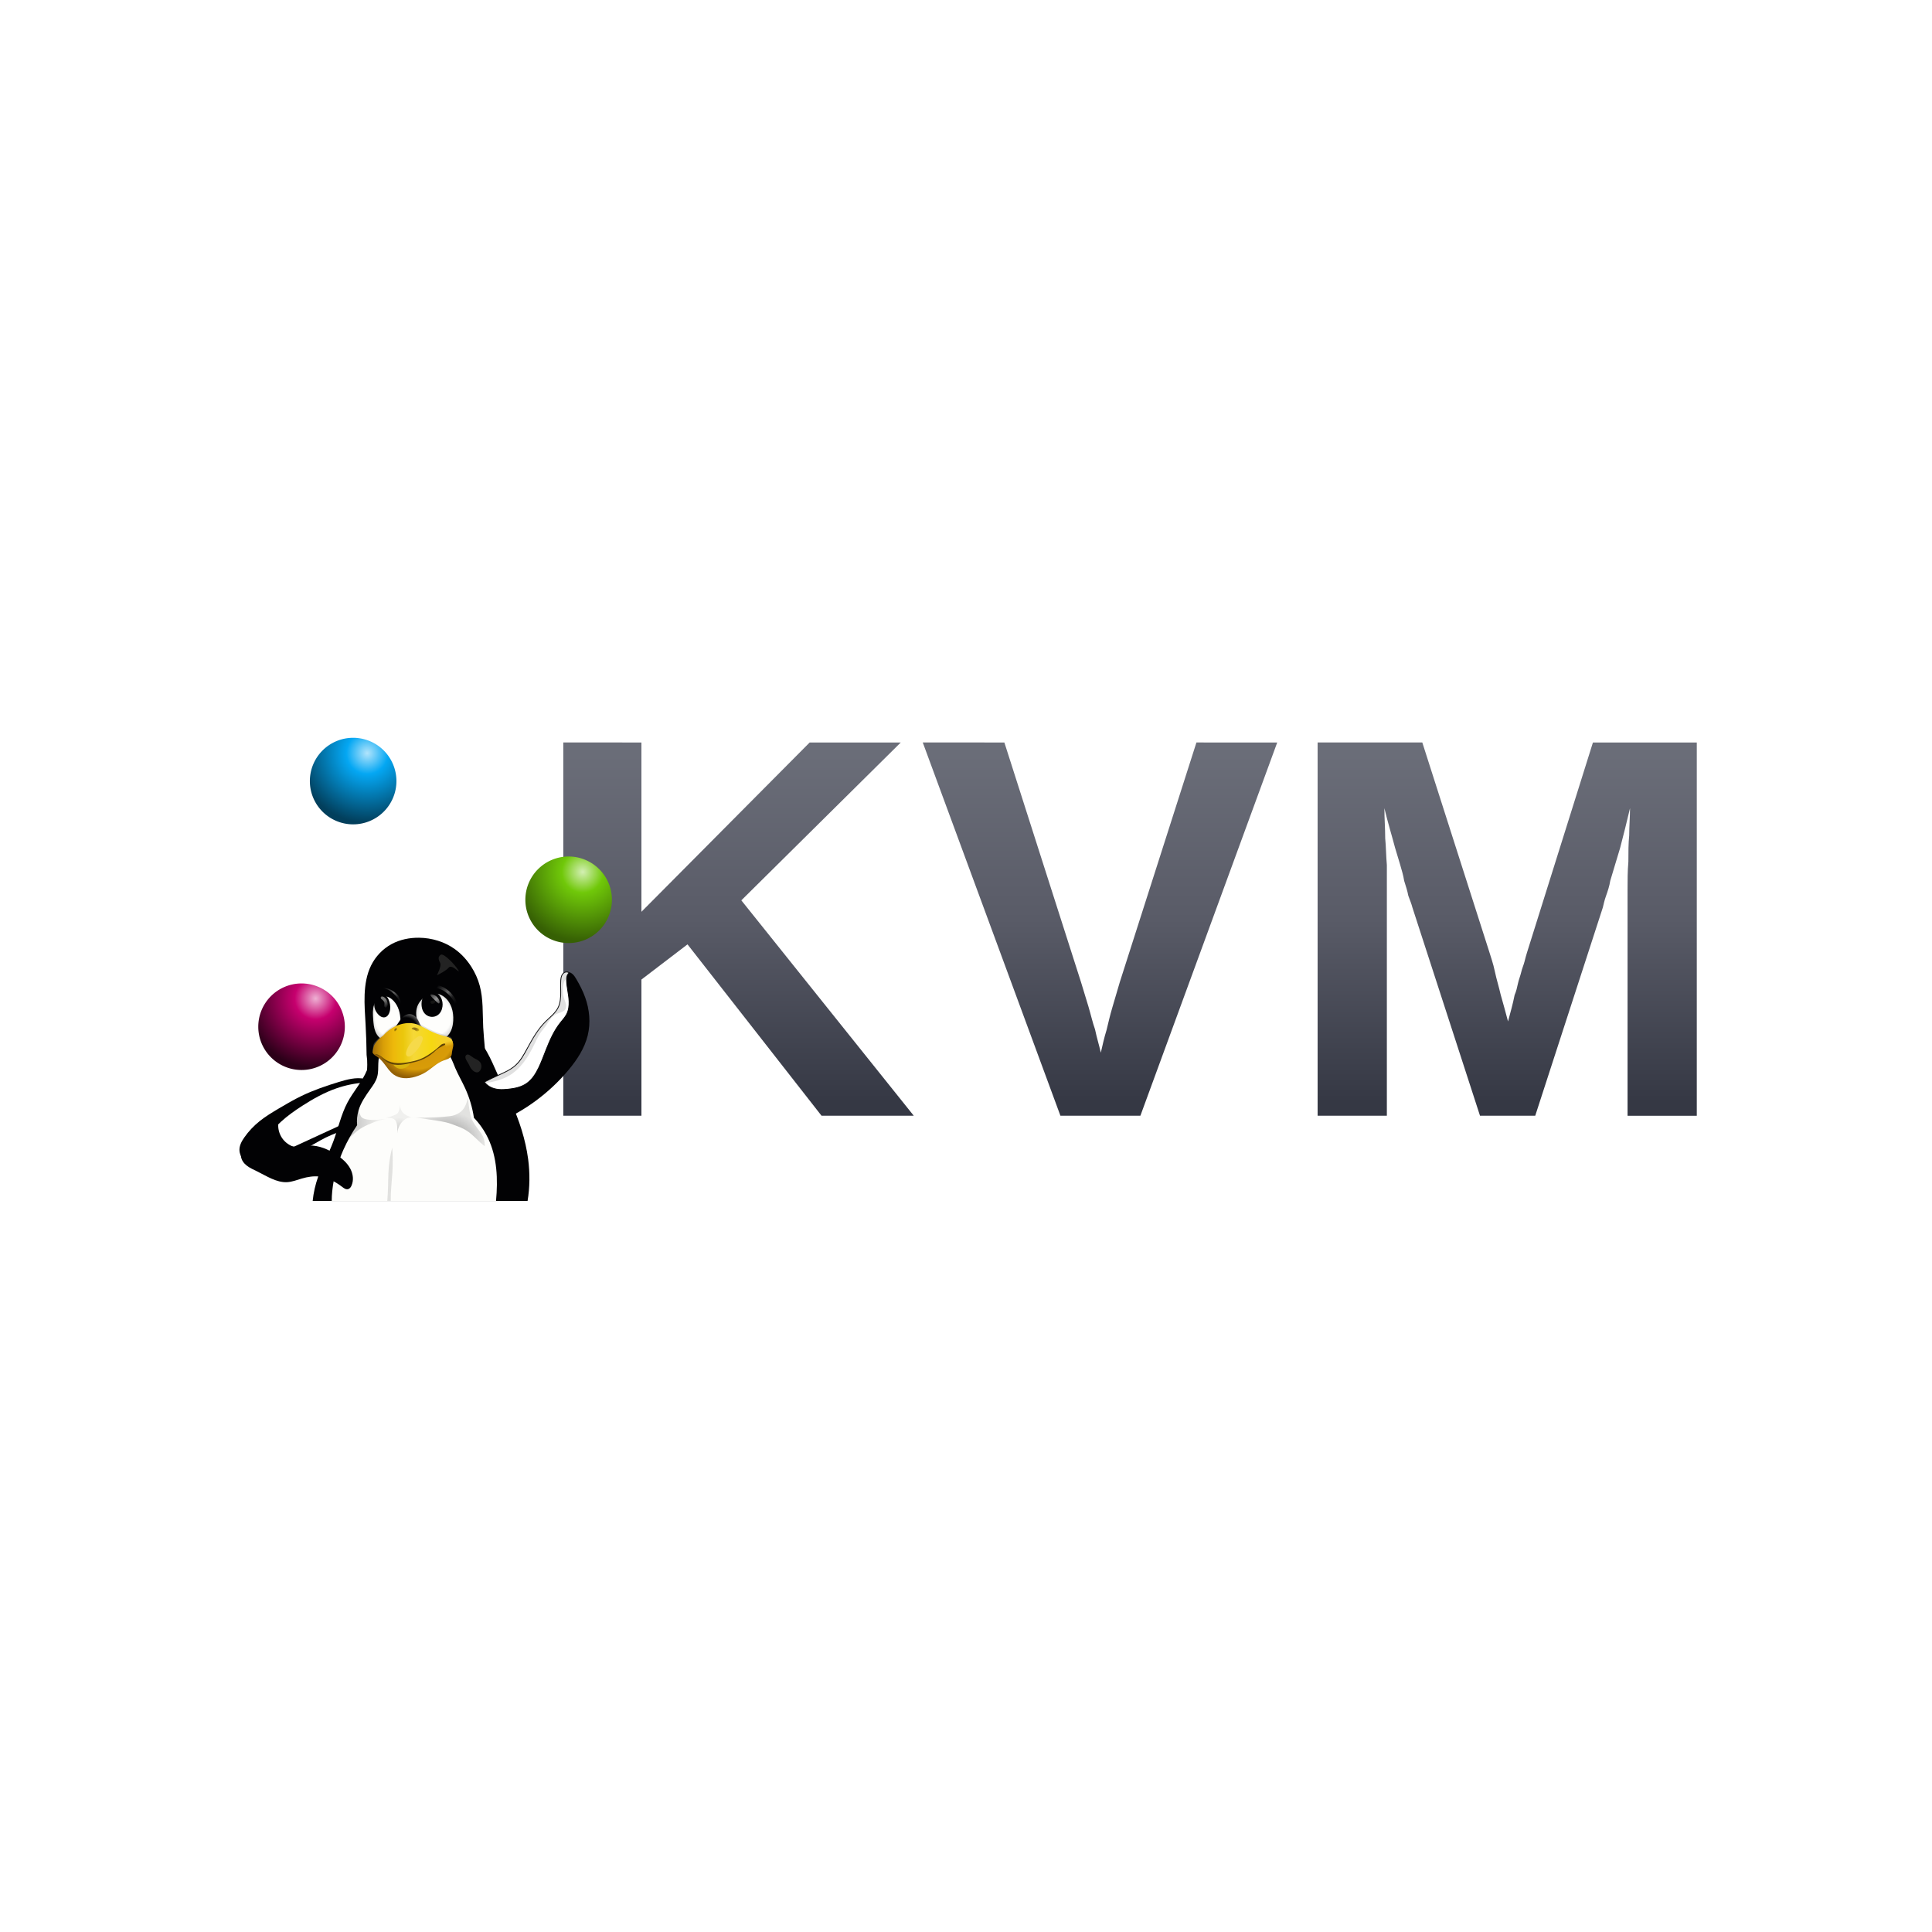 <?xml version="1.0" encoding="utf-8"?>
<svg height="100%" style="fill-rule:evenodd;clip-rule:evenodd;stroke-linecap:round;stroke-linejoin:round;" width="100%" version="1.1" viewBox="0 0 150 150" xmlns="http://www.w3.org/2000/svg" xmlns:xlink="http://www.w3.org/1999/xlink" xmlns:bx="https://boxy-svg.com">
  <defs>
    <bx:grid x="0" y="0" width="15" height="15"/>
    <linearGradient id="linearGradient8582" y2="968" gradientUnits="userSpaceOnUse" x2="588.8" gradientTransform="translate(454.5 -965.4)" y1="1414" x1="588.8">
      <stop stop-color="#353844" offset="0"/>
      <stop stop-color="#595b67" offset="0.5"/>
      <stop stop-color="#6c6f7a" offset="1"/>
    </linearGradient>
    <radialGradient id="radialGradient9489" gradientUnits="userSpaceOnUse" cx="426.5" cy="170" r="50" gradientTransform="matrix(1.687 -8.702e-8 8.702e-8 1.687 -1931 983.4)">
      <stop stop-color="#d3efb3" offset="0"/>
      <stop stop-color="#70c809" offset="0.3"/>
      <stop stop-color="#366004" offset="1"/>
    </radialGradient>
    <radialGradient id="radialGradient9499" gradientUnits="userSpaceOnUse" cx="426.5" cy="170" r="50" gradientTransform="matrix(1.607 -8.288e-8 8.288e-8 1.607 -259.5 -103.5)">
      <stop stop-color="#b1e4fc" offset="0"/>
      <stop stop-color="#04a7f3" offset="0.3"/>
      <stop stop-color="#023f5c" offset="1"/>
    </radialGradient>
    <radialGradient id="radialGradient8424" gradientUnits="userSpaceOnUse" cy="170" cx="426.5" gradientTransform="matrix(1.687 -8.702e-8 8.702e-8 1.687 -2255 1137)" r="50">
      <stop stop-color="#eeb0d3" offset="0"/>
      <stop stop-color="#c6006e" offset="0.3"/>
      <stop stop-color="#2b0018" offset="1"/>
    </radialGradient>
    <filter id="filter15211-9-2" style="color-interpolation-filters:sRGB" height="1.547" width="1.939" y="-.274" x="-.469">
      <feGaussianBlur stdDeviation="0.86"/>
    </filter>
    <clipPath id="clipPath7574" clipPathUnits="userSpaceOnUse">
      <path id="path7576" d="m-961 1056c-14.06 5.35-27.37 12.69-39.39 21.74-5.998 0.174-12.01-2.679-15.66-7.438-3.656-4.759-4.865-11.3-3.151-17.05 1.705-5.722 5.967-10.3 10.37-14.33 8.05-7.367 17.01-13.68 26.19-19.57 12.94-8.306 26.46-15.88 40.98-20.94 11.01-3.838 22.53-6.204 34.17-7.014-4.853 10.31-9.907 20.53-15.16 30.64-4.708 9.07-9.574 18.06-14.59 26.96-8.086 1.712-16.04 4.052-23.76 6.991z" fill="#020204"/>
    </clipPath>
    <radialGradient id="radialGradient9551" gradientUnits="userSpaceOnUse" cx="223.2" cy="137.7" r="14.57" gradientTransform="matrix(1.304 -.055 .047 1.997 -560.4 501.7)">
      <stop stop-color="#fefefc" offset="0"/>
      <stop stop-color="#fefefc" offset="0.757"/>
      <stop stop-color="#d4d4d4" offset="1"/>
    </radialGradient>
    <radialGradient id="radialGradient9557" gradientUnits="userSpaceOnUse" cx="223.2" cy="137.7" r="14.57" gradientTransform="matrix(1.737 -.055 .063 1.997 -600.6 501.7)">
      <stop stop-color="#fefefc" offset="0"/>
      <stop stop-color="#fefefc" offset="0.757"/>
      <stop stop-color="#d4d4d4" offset="1"/>
    </radialGradient>
    <radialGradient id="radialGradient8359" gradientUnits="userSpaceOnUse" cy="150.7" cx="275.5" gradientTransform="matrix(1.117 -.811 .737 1.013 -660.6 851.4)" r="15.38">
      <stop stop-color="#020204" offset="0"/>
      <stop stop-color="#020204" offset="0.735"/>
      <stop stop-color="#5c5c5c" offset="1"/>
    </radialGradient>
    <filter id="filter28927-8-8" style="color-interpolation-filters:sRGB" height="1.418" width="1.316" y="-.209" x="-.158">
      <feGaussianBlur stdDeviation="0.249"/>
    </filter>
    <linearGradient id="linearGradient9579" y2="140.7" gradientUnits="userSpaceOnUse" y1="132.8" gradientTransform="translate(90)" x2="219.7" x1="213">
      <stop stop-color="#949494" stop-opacity=".392" offset="0"/>
      <stop stop-color="#949494" offset="0.5"/>
      <stop stop-color="#949494" stop-opacity=".392" offset="1"/>
    </linearGradient>
    <linearGradient id="linearGradient9583" y2="128" gradientUnits="userSpaceOnUse" y1="114.6" gradientTransform="matrix(1.6 0 0 1.6 -673.3 544.2)" x2="308.7" x1="294.5" xlink:href="#linearGradient29336-6-4"/>
    <linearGradient id="linearGradient29336-6-4">
      <stop stop-color="#646464" stop-opacity="0" offset="0"/>
      <stop stop-color="#646464" stop-opacity=".583" offset="0.306"/>
      <stop stop-color="#646464" offset="0.47"/>
      <stop stop-color="#646464" stop-opacity=".257" offset="0.728"/>
      <stop stop-color="#646464" stop-opacity="0" offset="1"/>
    </linearGradient>
    <linearGradient id="linearGradient9587" y2="128.6" gradientUnits="userSpaceOnUse" y1="115.7" gradientTransform="matrix(1.6 0 0 1.6 -673.3 544.2)" x2="266.6" x1="253.2" xlink:href="#linearGradient29336-6-4"/>
    <linearGradient id="linearGradient9595" y2="142.5" gradientUnits="userSpaceOnUse" y1="132.1" x2="169.9" x1="164">
      <stop stop-color="#757574" stop-opacity="0" offset="0"/>
      <stop stop-color="#757574" offset="0.263"/>
      <stop stop-color="#757574" offset="0.5"/>
      <stop stop-color="#757574" stop-opacity="0" offset="1"/>
    </linearGradient>
    <radialGradient id="radialGradient9615" gradientUnits="userSpaceOnUse" cx="294.5" cy="193.1" r="31.11" gradientTransform="matrix(.936 -.386 .271 .657 -244.5 146.7)">
      <stop stop-color="#d2940a" offset="0"/>
      <stop stop-color="#d89c08" offset="0.751"/>
      <stop stop-color="#b67e07" offset="0.866"/>
      <stop stop-color="#946106" offset="1"/>
    </radialGradient>
    <linearGradient id="linearGradient9617" y2="157.9" gradientUnits="userSpaceOnUse" y1="158.3" gradientTransform="translate(-210)" x2="313.3" x1="256.9">
      <stop stop-color="#ad780a" offset="0"/>
      <stop stop-color="#d89e08" offset="0.12"/>
      <stop stop-color="#edb80b" offset="0.255"/>
      <stop stop-color="#ebc80d" offset="0.392"/>
      <stop stop-color="#f5d838" offset="0.527"/>
      <stop stop-color="#f6d811" offset="0.769"/>
      <stop stop-color="#f5cd31" offset="1"/>
    </linearGradient>
    <radialGradient id="radialGradient9619" gradientUnits="userSpaceOnUse" cx="77.67" cy="147.1" r="3.23" gradientTransform="matrix(1 0 0 .583 -0 61.42)" xlink:href="#linearGradient29529-6-3"/>
    <linearGradient id="linearGradient29529-6-3">
      <stop stop-color="#3a2903" offset="0"/>
      <stop stop-color="#735208" offset="0.555"/>
      <stop stop-color="#ac8c04" offset="1"/>
    </linearGradient>
    <filter id="filter15177-1-2" style="color-interpolation-filters:sRGB">
      <feGaussianBlur stdDeviation="0.11"/>
    </filter>
    <radialGradient id="radialGradient9621" gradientUnits="userSpaceOnUse" cx="63.13" cy="147.4" r="1.535" gradientTransform="matrix(1 0 0 1.075 0 -11.09)" xlink:href="#linearGradient29529-6-3"/>
    <filter id="filter15173-0-7" style="color-interpolation-filters:sRGB" height="1.211" width="1.233" y="-.106" x="-.116">
      <feGaussianBlur stdDeviation="0.11"/>
    </filter>
    <linearGradient id="linearGradient9623" y2="159.8" gradientUnits="userSpaceOnUse" y1="157" x2="243.5" x1="243">
      <stop stop-color="#f5ce2d" offset="0"/>
      <stop stop-color="#d79b08" offset="1"/>
    </linearGradient>
    <radialGradient id="radialGradient9627" gradientUnits="userSpaceOnUse" cx="336.2" cy="220.5" r="27.39" gradientTransform="matrix(-1.29 0 0 1.221 124 624.6)">
      <stop offset="0"/>
      <stop stop-opacity=".249" offset="1"/>
    </radialGradient>
    <radialGradient id="radialGradient9631" gradientUnits="userSpaceOnUse" cx="312.1" cy="236.4" r="27.39" gradientTransform="matrix(1.6 0 0 1.221 -689.3 624.6)" xlink:href="#linearGradient4417-8-5-9"/>
    <linearGradient id="linearGradient4417-8-5-9">
      <stop offset="0"/>
      <stop stop-opacity=".249" offset="1"/>
    </linearGradient>
    <radialGradient id="radialGradient9635" gradientUnits="userSpaceOnUse" cx="275.6" cy="225.1" r="10.85" gradientTransform="matrix(1.6 0 0 1.711 -689.3 520.4)" xlink:href="#linearGradient4417-8-5-9"/>
    <clipPath id="clipPath7456" clipPathUnits="userSpaceOnUse">
      <path id="path7458" d="m-709.5 949.1c4.984-11.99 12.49-22.92 21.88-31.88 5.408-5.158 11.59-9.866 14.93-16.55 2.923-5.846 3.35-12.6 3.299-19.14-0.037-4.757-0.298-9.522 0.054-14.27 0.157-2.116 0.45-4.27 1.405-6.165 0.477-0.948 1.12-1.819 1.931-2.503 0.811-0.683 1.796-1.173 2.844-1.339 1.367-0.216 2.817 0.142 3.925 0.971-1.102 0.954-1.954 2.195-2.448 3.567-0.618 1.714-0.672 3.576-0.62 5.397 0.245 8.592 2.704 17 3.03 25.59 0.203 5.353-0.468 10.86-2.912 15.62-1.955 3.812-4.942 6.973-7.604 10.33-7.805 9.84-12.91 21.52-17.5 33.21-2.756 7.021-5.361 14.11-8.596 20.93-3.635 7.656-8.284 15.18-15.34 19.88-6.358 4.235-14.11 5.799-21.7 6.625-3.834 0.417-7.705 0.67-11.55 0.319-3.84-0.351-7.666-1.325-11.02-3.235-2.538-1.447-4.774-3.419-6.526-5.757 5.225-2.639 10.48-5.21 15.78-7.711 7.684-3.632 15.54-7.18 22.08-12.6 6.718-5.564 11.85-13.02 14.65-21.28h0z" stroke="#020204" stroke-width="2" fill="#fff"/>
    </clipPath>
    <clipPath id="clipPath7634" clipPathUnits="userSpaceOnUse">
      <path id="path7636" d="m-745.7 981.7c5.21 11.34 11.03 22.4 16.19 33.77 9.946 21.87 17.5 44.96 20.64 68.78 3.138 23.82 1.768 48.41-5.686 71.25-8.413 25.78-24.38 48.72-43.95 67.49-23.15 22.21-52.86 39.33-84.92 40.59-20.89 0.822-41.68-5.149-60.18-14.88-15.54-8.181-29.73-19.08-41.06-32.51-11.32-13.43-19.73-29.42-23.62-46.55-4.793-21.09-2.626-43.48 4.63-63.86 5.189-14.57 12.88-28.14 18.35-42.61 5.984-15.81 9.325-32.69 17.25-47.62 7.186-13.53 17.96-25.1 23.69-39.31 3.419-8.49 4.902-17.61 7.109-26.49 2.208-8.882 5.299-17.83 11.31-24.73 7.246-8.314 18.15-12.82 29.1-14.09 10.96-1.264 22.04 0.443 32.8 2.894 8.561 1.951 17.02 4.376 25.29 7.319 7.061 2.511 14.06 5.436 20.16 9.782 8.318 5.92 14.66 14.26 19.7 23.13 5.048 8.875 8.913 18.36 13.17 27.64z" fill="#020204"/>
    </clipPath>
  </defs>
  <rect width="120" height="120" style="fill: none; stroke-width: 0.2px; stroke: rgb(84, 84, 84); pointer-events: none; visibility: hidden;" x="15" y="15" bx:origin="0.5 0.5"/>
  <g transform="matrix(0.064, 0, 0, 0.064, 46.869, 29.993)" style="">
    <path id="path8576" d="m396.9 10.79v452.8h94.8v-165.2l55.9-42.7 162.6 207.9h111.9l-209.2-261.3 193.4-191.5-110.5-0.01-204.1 205.4v-205.4l-94.8-0.01zm436.1 0l167 452.8h97l166-452.8-98-0.01-93 290.8c-3 10.1-6 20.3-9 30.6-3 10-5 19.2-7 27.3-3 9.6-5 18.9-7 27.6-2-9-5-18.4-7-28.2-3-8.4-5-17.6-8-27.7s-6-19.9-9-29.6l-93-290.8-99-0.01zm479 0v452.8h84v-274.4-29.6c-1-11.4-1-22.2-2-32.5 0-12-1-24.2-1-36.6 4 16.9 9 33 13 48.2 2 6.4 4 13.1 6 19.9 2 6.9 4 13.5 5 20 2 6.4 4 12.4 5 18 2 5.5 4 10.3 5 14.4l82 252.6h67l82-252.6c1-4.1 2-8.9 4-14.4 2-5.6 4-11.6 5-18 2-6.5 4-13.1 6-20 2-6.8 4-13.5 6-19.9 4-15.2 8-31.3 12-48.2 0 10.7-1 21.7-1 33.1-1 9.6-1 20.2-1 31.8-1 11.6-1 22.8-1 33.8v274.4h84v-452.8l-126-0.01-80 254.9c-1 3.2-2 6.8-3 10.9s-3 8.3-4 12.8-3 9.1-4 13.9c-1 4.7-2 9.3-4 13.8-2 10.3-5 21-8 32.1-3-11.3-6-22.3-9-32.8-2-9-5-18.3-7-27.9-2-9.7-5-17.8-7-24.5l-81-253.2-127-0.01z" transform="translate(-445.9 421.3)" fill="url(#linearGradient8582)"/>
    <g transform="translate(1186 -681.1)">
      <path id="path9485" style="color:#000000" d="m-1176 1304a52.5 52.5 0 0 1 -52.5 52.5 52.5 52.5 0 0 1 -52.5 -52.5 52.5 52.5 0 0 1 52.5 -52.5 52.5 52.5 0 0 1 52.5 52.5z" fill="url(#radialGradient9489)"/>
    </g>
    <g transform="translate(1186 -681.1)">
      <path id="path9495" style="color:#000000" d="m459.6 201.9a50 50 0 0 1 -50 50 50 50 0 0 1 -50 -50 50 50 0 0 1 50 -50 50 50 0 0 1 50 50z" transform="matrix(1.05 0 0 1.05 -1920 948)" fill="url(#radialGradient9499)"/>
    </g>
    <g transform="translate(1186 -681.1)">
      <path id="path9505" style="color:#000000" d="m-1500 1458a52.5 52.5 0 0 1 -52.5 52.5 52.5 52.5 0 0 1 -52.5 -52.5 52.5 52.5 0 0 1 52.5 -52.5 52.5 52.5 0 0 1 52.5 52.5z" fill="url(#radialGradient8424)"/>
    </g>
    <g transform="translate(617.3 -146.7)">
      <path id="path9515" d="m-954.4 1058c-8.243 4.069-15.9 9.273-24.29 13.03-8.387 3.761-17.87 6.036-26.79 3.808-3.892-0.973-7.606-2.784-11.61-3.086-2-0.151-4.065 0.097-5.865 0.984-1.799 0.887-3.307 2.46-3.863 4.387-0.422 1.465-0.285 3.022-0.286 4.547 0 4.275-1.224 8.681-4.098 11.85-1.525 1.68-3.536 2.987-5.775 3.358-2.529 0.419-5.142-0.386-7.325-1.73s-4-3.197-5.76-5.062c-2.118-2.244-4.198-4.548-5.859-7.148-1.662-2.6-2.899-5.527-3.181-8.599-0.272-2.962 0.355-5.958 1.467-8.716s2.698-5.301 4.398-7.742c5.158-7.404 11.44-14.01 18.47-19.66 7.217-5.802 15.18-10.59 23.15-15.32 9.095-5.398 18.24-10.75 27.76-15.34 14.46-6.982 29.72-12.18 45.07-16.88 10.17-3.111 20.89-6.034 31.31-3.927 4.299 0.869 8.427 2.594 12.04 5.076 8.298 5.697 13.62 15.54 13.74 25.6 0.037 3.169-0.42 6.37-1.611 9.308-1.19 2.937-3.14 5.604-5.745 7.409-2.317 1.605-5.062 2.484-7.82 3.065-2.758 0.582-5.568 0.887-8.327 1.469-7.125 1.503-13.72 4.799-20.43 7.62-9.548 4.012-19.49 7.113-28.77 11.7z" fill="#020204"/>
      <path id="path9517" d="m352 200.9c-1.452 0.389-1.23 3.994-0.296 5.498 0.789 1.27 3.072 2.271 3.759 1.005 1.114-2.056-1.472-7.036-3.462-6.503z" transform="matrix(-.112 1.531 -.903 -.19 -688.1 495.7)" filter="url(#filter15211-9-2)" fill="#020204"/>
      <path id="path9519" d="m-961 1056c-14.06 5.35-27.37 12.69-39.39 21.74-5.998 0.174-12.01-2.679-15.66-7.438-3.656-4.759-4.865-11.3-3.151-17.05 1.705-5.722 5.967-10.3 10.37-14.33 8.05-7.368 17.01-13.68 26.19-19.57 12.94-8.306 26.46-15.88 40.98-20.94 11.01-3.838 22.53-6.204 34.17-7.014-4.853 10.31-9.907 20.53-15.16 30.64-4.708 9.07-9.574 18.06-14.59 26.96-8.086 1.712-16.04 4.052-23.76 6.991z" stroke="#020204" stroke-width="2" fill="#fff"/>
      <path id="path9521" d="m-961 1056c-14.06 5.35-27.37 12.69-39.39 21.74-5.998 0.174-12.01-2.679-15.66-7.438-3.656-4.759-4.865-11.3-3.151-17.05 1.705-5.722 5.967-10.3 10.37-14.33 8.05-7.367 17.01-13.68 26.19-19.57 12.94-8.306 26.46-15.88 40.98-20.94 11.01-3.838 22.53-6.204 34.17-7.014-4.853 10.31-9.907 20.53-15.16 30.64-4.708 9.07-9.574 18.06-14.59 26.96-8.086 1.712-16.04 4.052-23.76 6.991z" stroke="#020204" stroke-width="2" fill="#020204"/>
      <path id="path9523" d="m-964.5 1056c-9.592 4.422-19.19 8.842-28.78 13.26-5.207-1.684-9.881-4.98-13.22-9.32-3.334-4.34-5.315-9.705-5.6-15.17-0.192-3.681 0.381-7.426 1.886-10.79 2.277-5.091 6.554-9.058 11.26-12.05 4.708-2.989 9.897-5.121 14.93-7.522 13.85-6.608 26.69-15.34 40.98-20.94 10.88-4.263 22.49-6.647 34.17-7.014-4.853 10.31-9.907 20.53-15.16 30.64-4.708 9.07-9.574 18.06-14.59 26.96-8.628 3.982-17.26 7.962-25.89 11.94z" clip-path="url(#clipPath7574)" fill="#fff"/>
    </g>
    <path id="path9525" d="m214.5 342.5c-2.7 0-5.5 0.1-8.2 0.4-11 1.3-21.9 5.8-29.1 14.1-6 6.9-9.1 15.8-11.3 24.7s-3.7 18-7.1 26.5c-5.8 14.2-16.5 25.8-23.7 39.3-7.9 14.9-11.3 31.8-17.3 47.6-5.4 14.5-13.1 28.1-18.32 42.6-3.36 9.5-5.61 19.3-6.6 29.3h260.7c2.8-16.7 2.9-33.9 0.7-50.8-3.2-23.8-10.7-46.9-20.7-68.8-5.2-11.3-11-22.4-16.2-33.7-4.2-9.3-8.1-18.8-13.2-27.7-5-8.8-11.3-17.2-19.7-23.1-6.1-4.4-13.1-7.3-20.1-9.8-8.3-2.9-16.7-5.4-25.3-7.3-8.1-1.8-16.3-3.3-24.6-3.3z" transform="translate(-445.9 421.3)" fill="#020204"/>
    <path id="path9537" fill="#020204" d="m-287.6 811.1c-0.132-12.44-0.547-24.88-1.247-37.3-0.673-11.95-1.608-23.91-1.144-35.86 0.473-12.17 2.465-24.49 7.862-35.41 5.401-10.93 14.2-20.18 24.94-25.95 10.1-5.437 21.71-7.763 33.17-7.64 15.55 0.167 31.14 4.866 43.73 13.99 7.892 5.718 14.54 13.09 19.77 21.3 4.469 7.015 7.941 14.68 10.12 22.71 4.469 16.46 3.409 33.84 4.278 50.87 0.824 16.15 3.409 32.26 2.53 48.4-0.191 3.506-0.57 7.094-2.133 10.24-1.523 3.064-4.109 5.528-7.079 7.226s-6.315 2.665-9.697 3.187c-6.763 1.044-13.68 0.355-20.49 0.987-9.888 0.917-19.32 4.586-29.13 6.102-11.7 1.806-23.61 0.519-35.44 0.054-4.736-0.186-9.488-0.24-14.19-0.828-4.704-0.588-9.393-1.73-13.57-3.968-2.573-1.378-4.938-3.171-6.857-5.369-1.92-2.199-3.388-4.81-4.138-7.631-1.127-4.239-0.608-8.713-0.504-13.1 0.095-4.013-0.168-8.034-0.783-12v-0z"/>
    <path id="path9541" d="m195.4 377.8h-2.3c-3 0.2-6.1 0.8-8.9 1.9-2.8 1.2-5.4 2.9-7.3 5.3-1.7 2.1-2.7 4.6-3.4 7.2s-0.9 5.3-1 8c-0.2 5.4 0.1 10.8-1.3 16-1.5 5.5-4.9 10.3-8.3 15-5.7 8.1-11.6 16.4-14.4 25.9-1.7 5.8-2.3 11.9-1.7 17.9-6.4 9.5-12 19.5-16.7 30-7 15.9-11.8 32.9-13.5 50.2-0.4 3.9-0.6 7.9-0.6 11.8h199.3c2.4-26.1 1.5-53.1-9.9-76.6-4.3-8.9-10-17.2-16.9-24.3-1.8-12.4-5.5-24.6-10.7-36-3.8-8.3-8.4-16.1-12-24.5-1.4-3.4-2.7-6.9-4.3-10.3s-3.6-6.6-6.3-9.2-6.1-4.5-9.8-5.7c-3.6-1.2-7.4-1.7-11.2-1.9-7.6-0.4-15.3 0.6-22.9 0.3-5.3-0.2-10.6-1.1-15.9-1z" transform="translate(-445.9 421.3)" fill="#fdfdfb"/>
    <path id="path9549" fill="url(#radialGradient9551)" d="m-266.5 740c-2.849 0.155-5.575 1.47-7.66 3.419-2.085 1.948-3.554 4.499-4.458 7.206-1.807 5.414-1.401 11.28-0.99 16.98 0.372 5.154 0.753 10.41 2.683 15.2 0.965 2.397 2.32 4.656 4.128 6.502s4.083 3.267 6.589 3.895c2.35 0.589 4.861 0.467 7.172-0.259s4.422-2.046 6.154-3.741c2.526-2.472 4.229-5.706 5.205-9.103 0.976-3.397 1.255-6.962 1.204-10.5-0.064-4.423-0.641-8.861-2.025-13.06-1.384-4.201-3.593-8.165-6.676-11.34-1.493-1.536-3.196-2.888-5.118-3.836-1.921-0.948-4.069-1.481-6.209-1.364z"/>
    <path id="path9555" fill="url(#radialGradient9557)" d="m-216.1 740c-4.449 3.056-8.177 7.32-10 12.4-2.298 6.402-1.417 13.57 0.8 20 2.271 6.587 6.07 12.87 11.81 16.82 2.868 1.977 6.189 3.333 9.648 3.742 3.46 0.409 7.055-0.152 10.14-1.761 3.765-1.962 6.636-5.396 8.419-9.249s2.542-8.112 2.78-12.35c0.304-5.401-0.225-10.89-2-16-1.928-5.55-5.424-10.67-10.36-13.87-2.466-1.597-5.267-2.694-8.177-3.096-2.91-0.403-5.927-0.101-8.666 0.963-1.561 0.606-3.02 1.452-4.4 2.4z"/>
    <path id="path9561" opacity=".3" d="m-25.36 142.2c-1.786 1.477-3.501 3.042-5.136 4.685-0.904 0.909-1.809 1.884-2.215 3.099-0.361 1.081-0.292 2.253-0.469 3.379-0.061 0.386-0.15 0.769-0.152 1.16-0.001 0.195 0.021 0.392 0.078 0.578 0.057 0.187 0.151 0.363 0.285 0.506 0.222 0.237 0.538 0.366 0.856 0.431s0.645 0.072 0.968 0.107c1.456 0.158 2.798 0.863 4.004 1.695 1.206 0.832 2.315 1.8 3.551 2.585 2.731 1.734 5.993 2.505 9.226 2.628 3.233 0.123 6.458-0.371 9.63-1.005 2.521-0.504 5.034-1.101 7.425-2.044 3.663-1.444 6.964-3.667 10.12-6.022 1.433-1.07 2.846-2.173 4.133-3.415 0.437-0.422 0.859-0.86 1.328-1.246 0.468-0.386 0.988-0.722 1.566-0.908 0.881-0.283 1.836-0.202 2.748-0.05 0.687 0.115 1.376 0.269 2.072 0.241 0.348-0.014 0.697-0.074 1.02-0.204 0.324-0.13 0.622-0.33 0.843-0.599 0.291-0.353 0.44-0.814 0.442-1.272 0.002-0.458-0.139-0.911-0.371-1.305-0.465-0.789-1.268-1.323-2.105-1.695-1.146-0.509-2.386-0.761-3.606-1.056-3.745-0.904-7.385-2.241-10.84-3.954-1.716-0.852-3.384-1.796-5.072-2.7-1.736-0.93-3.505-1.824-5.389-2.395-4.213-1.277-8.819-0.858-12.98 0.586-4.62 1.604-8.797 4.463-11.97 8.188v0z" transform="matrix(1.6 0 0 1.6 -226.9 558.6)" fill="#a2a2a2"/>
    <path id="path9563" fill="url(#radialGradient8359)" d="m-253.1 777.6c2.828-3.179 4.762-7.057 7.478-10.33 1.358-1.637 2.925-3.128 4.771-4.187 1.845-1.058 3.987-1.666 6.106-1.482 2.359 0.204 4.567 1.38 6.294 2.999 1.727 1.62 3.008 3.664 4.03 5.8 0.979 2.045 1.756 4.224 3.167 6 1.504 1.894 3.615 3.187 5.522 4.677 0.953 0.745 1.868 1.551 2.621 2.497 0.753 0.946 1.343 2.041 1.586 3.227 0.246 1.203 0.123 2.472-0.296 3.626s-1.131 2.195-2.015 3.047c-1.769 1.704-4.182 2.623-6.614 2.967-4.865 0.688-9.783-0.761-14.69-0.626-4.971 0.137-9.826 1.894-14.8 1.712-2.485-0.091-5.005-0.698-7.047-2.117-1.021-0.709-1.91-1.617-2.553-2.681-0.643-1.064-1.035-2.286-1.077-3.529-0.04-1.185 0.237-2.369 0.711-3.457 0.474-1.087 1.14-2.083 1.891-3.001 1.502-1.836 3.339-3.37 4.916-5.142z"/>
    <path id="path9569" d="m-197.7 689.6c-4.102 2.894-2.31 6.508-0.546 10.14 1.764 3.627-3.879 14.08-3.939 14.53-0.059 0.451 11.11-5.301 14.15-9.037 3.594-4.412 12.68 5.969 12.18 4.39 0.004-2.826-17.75-22.92-21.85-20.02z" fill="#232323"/>
    <g transform="matrix(1.6 0 0 1.6 -693.3 524.7)">
      <path id="path9573" fill="#020204" d="m302.2 130.8c-1.045 0.075-2.064 0.432-2.951 0.99s-1.643 1.315-2.237 2.179c-1.187 1.728-1.709 3.847-1.793 5.941-0.063 1.572 0.111 3.165 0.632 4.65 0.521 1.485 1.401 2.859 2.613 3.863 1.24 1.027 2.816 1.644 4.425 1.721 1.608 0.077 3.239-0.387 4.561-1.307 1.053-0.733 1.902-1.742 2.507-2.873 0.605-1.131 0.969-2.383 1.135-3.655 0.294-2.247-0.038-4.593-1.077-6.607s-2.801-3.673-4.927-4.456c-0.921-0.339-1.909-0.516-2.888-0.446z"/>
      <path id="path9575" d="m304.7 137.6c-0.866 0.342-2.237 0.127-2.616 0.977-0.225 0.504 0.093 1.333 0.603 1.541 1.032 0.421 2.632-0.341 3.049-1.375 0.181-0.449-0.093-1.161-0.54-1.349-0.165-0.069-0.33 0.141-0.496 0.206z" filter="url(#filter28927-8-8)" fill="#141413"/>
      <path id="path9577" d="m308.6 139.9c1.161-1.161-0.826-4.24-2.375-5.5-1.122-0.913-4.391-1.869-4.25-0.875 0.141 0.994 1.61 2.266 2.595 3.237 1.212 1.195 3.479 3.689 4.03 3.138z" fill="url(#linearGradient9579)"/>
    </g>
    <path id="path9581" d="m-200.6 726.8c-0.763 0.96-1.453 2.004-2 3.15 3.434 0.74 6.718 2.153 9.65 4.1 5.672 3.767 9.979 9.274 13 15.4 0.705-0.781 1.347-1.619 1.9-2.55-3.036-6.38-7.43-12.15-13.3-16.05-2.82-1.873-5.959-3.286-9.25-4.05z" fill="url(#linearGradient9583)"/>
    <path id="path9585" d="m-266.8 729.9c-0.387-0.008-0.763 0.027-1.15 0.045-0.249 0.011-0.503 0.022-0.75 0.045 2.261 0.205 4.508 0.813 6.55 1.73 2.782 1.249 5.238 3.029 7.4 5.054 4.006 3.752 6.984 8.383 9 13.29-0.498-3.784-1.642-7.366-3.3-10.65-0.79-0.914-1.609-1.806-2.5-2.641-2.162-2.025-4.618-3.804-7.4-5.054-2.434-1.093-5.142-1.773-7.85-1.821z" fill="url(#linearGradient9587)"/>
    <g transform="matrix(1.6 0 0 1.6 -533.8 525.7)">
      <path id="path9591" fill="#020204" d="m159.9 137.1c-0.372 2.246-0.386 4.602 0.386 6.743 0.51 1.414 1.35 2.697 2.372 3.799 0.669 0.722 1.428 1.378 2.316 1.803 0.887 0.425 1.916 0.606 2.87 0.367 0.881-0.221 1.652-0.789 2.22-1.497 0.569-0.709 0.948-1.553 1.218-2.42 0.797-2.561 0.669-5.362-0.122-7.924-0.577-1.867-1.532-3.668-3.027-4.927-0.713-0.601-1.548-1.071-2.455-1.287-0.907-0.215-1.889-0.165-2.738 0.221-0.942 0.428-1.672 1.243-2.149 2.161-0.477 0.918-0.723 1.939-0.892 2.96z"/>
      <path id="path9593" d="m164.7 135.5c0.242 0.634 1.054 0.864 1.5 1.375 0.433 0.496 0.887 1.011 1.125 1.625 0.455 1.176-0.449 2.919 0.5 3.75 0.298 0.261 0.895 0.266 1.188 0 1.145-1.042 0.891-3.144 0.438-4.625-0.411-1.344-1.427-2.616-2.679-3.255-0.579-0.295-1.451-0.541-1.946-0.12-0.319 0.271-0.274 0.859-0.125 1.25z" fill="url(#linearGradient9595)"/>
    </g>
    <g transform="matrix(1.6 0 0 1.6 -353.3 544.2)">
      <path id="path9599" fill="url(#radialGradient9615)" d="m45.75 165c0.061 0.295 0.172 0.58 0.327 0.84 0.266 0.445 0.654 0.806 1.073 1.111 0.419 0.305 0.873 0.559 1.312 0.835 2.334 1.467 4.235 3.529 5.925 5.707 2.267 2.922 4.272 6.165 7.299 8.289 2.138 1.5 4.696 2.355 7.294 2.616 3.051 0.307 6.14-0.186 9.082-1.052 2.726-0.803 5.363-1.93 7.782-3.421 4.599-2.836 8.439-6.993 13.51-8.857 1.107-0.407 2.259-0.698 3.326-1.2 1.067-0.502 2.071-1.254 2.581-2.318 0.49-1.022 0.471-2.202 0.63-3.325 0.171-1.201 0.554-2.362 0.764-3.556 0.21-1.195 0.235-2.472-0.281-3.57-0.428-0.909-1.205-1.628-2.1-2.085-0.894-0.457-1.901-0.664-2.904-0.714-2.006-0.099-3.988 0.415-5.988 0.598-2.65 0.242-5.318-0.098-7.977-0.019-3.308 0.099-6.568 0.845-9.874 1.005-3.772 0.183-7.535-0.399-11.31-0.551-1.634-0.066-3.28-0.051-4.892 0.225s-3.195 0.824-4.541 1.753c-1.311 0.905-2.356 2.14-3.56 3.184-0.602 0.522-1.249 0.999-1.966 1.347-0.717 0.348-1.507 0.564-2.304 0.547-0.41-0.009-0.831-0.077-1.221 0.047-0.244 0.077-0.461 0.227-0.643 0.406-0.183 0.179-0.335 0.387-0.478 0.599-0.333 0.494-0.623 1.015-0.867 1.558z"/>
      <path id="path9601" fill="#d9b30d" d="m60.56 169.1c-0.387 1.596-0.152 3.334 0.644 4.771s2.144 2.558 3.702 3.077c1.978 0.659 4.207 0.336 6.055-0.628 1.071-0.559 2.051-1.346 2.669-2.384 0.309-0.519 0.524-1.097 0.605-1.696 0.081-0.599 0.025-1.218-0.185-1.785-0.23-0.621-0.64-1.168-1.146-1.596-0.506-0.427-1.105-0.738-1.733-0.946-1.258-0.416-2.611-0.424-3.934-0.36-2.005 0.096-4.003 0.348-5.969 0.753"/>
      <path id="path9603" fill="#604405" d="m54.07 156.7c-1.339 0.791-2.629 1.664-3.898 2.563-0.657 0.466-1.334 0.969-1.681 1.696-0.245 0.515-0.302 1.099-0.31 1.669-0.008 0.57 0.029 1.144-0.046 1.71-0.051 0.386-0.154 0.766-0.172 1.155-0.009 0.195 0.005 0.391 0.056 0.579 0.051 0.188 0.142 0.367 0.276 0.509 0.173 0.183 0.408 0.296 0.649 0.369s0.491 0.111 0.736 0.169c1.175 0.276 2.197 0.997 3.094 1.804 0.897 0.807 1.703 1.715 2.639 2.476 2.537 2.064 5.89 2.919 9.161 2.973 3.271 0.054 6.504-0.631 9.695-1.349 2.506-0.565 5.015-1.155 7.425-2.044 3.703-1.365 7.141-3.432 10.12-6.022 1.35-1.174 2.617-2.464 4.133-3.415 1.341-0.842 2.843-1.398 4.206-2.203 0.122-0.072 0.243-0.146 0.352-0.237 0.109-0.09 0.206-0.198 0.269-0.325 0.109-0.219 0.109-0.481 0.039-0.716-0.07-0.234-0.206-0.444-0.36-0.634-0.17-0.211-0.363-0.402-0.569-0.578-1.424-1.219-3.357-1.662-5.226-1.811-1.869-0.148-3.761-0.043-5.61-0.352-1.739-0.29-3.393-0.939-5.072-1.477-1.762-0.565-3.563-1.013-5.389-1.31-4.295-0.701-8.717-0.566-12.98 0.321-4.058 0.845-7.971 2.371-11.54 4.48z"/>
      <path id="path9605" fill="url(#linearGradient9617)" d="m53.64 152.2c-1.929 1.299-3.666 2.883-5.136 4.685-0.841 1.031-1.604 2.151-2.027 3.412-0.333 0.992-0.447 2.042-0.656 3.067-0.079 0.384-0.171 0.769-0.17 1.161 0.001 0.196 0.026 0.393 0.086 0.579 0.061 0.186 0.158 0.362 0.294 0.503 0.225 0.234 0.54 0.361 0.858 0.426s0.644 0.075 0.966 0.112c1.455 0.165 2.794 0.872 4 1.702 1.206 0.83 2.317 1.795 3.554 2.578 2.734 1.729 5.995 2.498 9.227 2.623 3.232 0.125 6.457-0.366 9.629-1 2.521-0.503 5.034-1.101 7.425-2.044 3.662-1.444 6.964-3.667 10.12-6.022 1.433-1.07 2.846-2.173 4.133-3.415 0.437-0.422 0.859-0.86 1.328-1.246 0.468-0.386 0.988-0.722 1.566-0.908 0.881-0.283 1.836-0.202 2.748-0.05 0.687 0.115 1.376 0.269 2.072 0.241 0.348-0.014 0.697-0.074 1.02-0.204s0.622-0.33 0.843-0.599c0.291-0.353 0.44-0.814 0.442-1.272 0.002-0.458-0.139-0.911-0.371-1.305-0.465-0.789-1.268-1.323-2.105-1.695-1.146-0.509-2.386-0.761-3.606-1.056-3.745-0.904-7.385-2.241-10.84-3.954-1.716-0.852-3.384-1.796-5.072-2.7-1.736-0.93-3.505-1.824-5.389-2.395-4.213-1.277-8.819-0.858-12.98 0.586-4.62 1.604-8.797 4.463-11.97 8.188v0z"/>
      <path id="path9607" fill="#f6da4a" d="m83.24 153.1c-0.227-0.286-0.551-0.488-0.901-0.591s-0.725-0.11-1.084-0.049c-0.72 0.123-1.364 0.51-1.966 0.924-1.709 1.176-3.219 2.628-4.537 4.23-1.745 2.12-3.185 4.572-3.668 7.275-0.081 0.456-0.135 0.921-0.078 1.38 0.057 0.459 0.233 0.915 0.559 1.243 0.286 0.288 0.676 0.464 1.078 0.522 0.402 0.058 0.816 0.002 1.201-0.128 0.77-0.26 1.409-0.799 2.014-1.341 3.336-2.985 6.353-6.568 7.56-10.88 0.121-0.433 0.224-0.876 0.221-1.325-0.003-0.449-0.119-0.909-0.398-1.262z"/>
      <path id="path9609" opacity=".8" d="m75.25 146.9c0.231 0.742 1.428 0.619 2.119 0.975 0.607 0.312 1.094 0.997 1.777 1.017 0.651 0.019 1.664-0.225 1.749-0.871 0.112-0.853-1.134-1.395-1.935-1.708-1.031-0.402-2.353-0.606-3.321-0.068-0.222 0.123-0.464 0.412-0.388 0.655z" filter="url(#filter15177-1-2)" fill="url(#radialGradient9619)"/>
      <path id="path9611" opacity=".8" d="m63.83 146.5c-0.888-0.288-2.357 1.277-1.878 2.079 0.132 0.22 0.535 0.499 0.806 0.35 0.409-0.225 0.744-1.03 1.187-1.345 0.296-0.211 0.23-0.972-0.116-1.084z" filter="url(#filter15173-0-7)" fill="url(#radialGradient9621)"/>
      <path id="path9613" style="color:#000000" d="m245.9 158.3a2.608 2.328 0 0 1 -2.608 2.328 2.608 2.328 0 0 1 -2.608 -2.328 2.608 2.328 0 0 1 2.608 -2.328 2.608 2.328 0 0 1 2.608 2.328z" transform="matrix(1.096 0 -.17 1.518 -136.2 -82.12)" fill="url(#linearGradient9623)"/>
    </g>
    <path id="path9625" opacity=".25" d="m-295.8 882.7c1.625 2.438-1.011 10.85 36.87 5.464 0 0-6.652 0.732-13.21 2.247-10.2 3.413-19.08 7.227-25.93 12.28-6.788 4.995-11.76 11.51-17.99 17.11 0 0 10.09-18.43 12.6-23.98 2.515-5.55-0.421-5.296 1.568-13.46 1.989-8.166 6.858-16.01 6.858-16.01s-3.975 11.54-0.77 16.35z" fill="url(#radialGradient9627)"/>
    <path id="path9629" opacity="0.42" d="m-174 880.5c-7.72 5.378-12.24 4.741-21.61 5.793-9.367 1.052-34.72 0.671-34.72 0.671s3.67-0.068 11.8 1.447c8.134 1.515 24.72 2.964 34.07 6.519 9.342 3.556 12.75 4.57 18.43 8.161 8.082 5.11 14.01 13.11 21.74 18.71 0 0 0.374-7.43-2.745-12.98s-11.5-14.3-13.97-22.46c-2.467-8.166-3.639-24.21-3.639-24.21s-1.634 12.97-9.354 18.35z" fill="url(#radialGradient9631)"/>
    <path id="path9633" opacity=".2" d="m-246.6 869.1c-0.287 2.329-0.659 4.648-1.115 6.951-0.225 1.135-0.472 2.272-0.894 3.349s-1.031 2.099-1.89 2.874c-0.753 0.679-1.671 1.145-2.593 1.568-3.597 1.647-7.447 2.74-11.37 3.23 1.568 0.115 3.134 0.258 4.696 0.429 0.985 0.108 1.971 0.227 2.931 0.473 0.959 0.246 1.896 0.623 2.695 1.208 0.876 0.642 1.565 1.517 2.079 2.474 1.024 1.906 1.367 4.1 1.556 6.256 0.242 2.757 0.26 5.534 0.053 8.295 0.185-1.847 0.572-3.673 1.152-5.437 1.045-3.178 2.727-6.156 4.991-8.618 0.899-0.977 1.889-1.873 2.974-2.637 3.325-2.341 7.549-3.369 11.58-2.818-4.094 0.181-8.238-1.105-11.51-3.573-1.667-1.257-3.118-2.821-4.128-4.647-1.561-2.825-2-6.251-1.202-9.378h0z" fill="url(#radialGradient9635)"/>
    <path id="path9637" opacity="0.11" style="color:#000000" d="m189.4 502.2c-2 7.5-3.3 15.2-4.1 22.9-1 10.9-0.7 21.8-1.3 32.8-0.2 3-0.4 6.1-0.6 9.1h4.2c-0.2-11.6 1.3-23.2 2-34.7 0.6-10 0.5-20.1-0.2-30.1z" transform="translate(-445.9 421.3)"/>
    <path id="path9639" d="m-166.6 811.2c-3.459 3.151 1.622 7.884 4.031 13.45 1.498 3.458 5.643 8.328 9.652 7.548 3.016-0.587 4.887-4.927 4.601-7.986-0.551-5.901-5.531-7.284-9.147-9.311-2.866-1.606-6.708-5.91-9.137-3.698z" fill="#232323"/>
    <g transform="translate(617.3 -146.7)">
      <path id="path9667" fill="#020204" d="m-708.5 948.2c5.805-10.83 12.34-21.43 21.01-30.13 5.498-5.521 11.94-10.4 15.55-17.3 3.336-6.366 3.904-13.85 3.299-21.01-0.352-4.17-1.079-8.348-0.696-12.52 0.196-2.134 0.699-4.279 1.806-6.114s2.875-3.337 4.968-3.8c1.287-0.285 2.648-0.168 3.901 0.244 1.253 0.412 2.4 1.111 3.404 1.966 2.008 1.709 3.425 3.996 4.766 6.267 4.187 7.092 7.971 14.45 10.75 22.2 5.281 14.71 6.821 30.94 3.119 46.12-3.829 15.71-12.99 29.61-23.35 42.02-11.57 13.86-24.84 26.29-39.34 37.05-6.908 5.123-14.1 9.868-21.56 14.15-2.707 1.554-5.462 3.052-8.388 4.14s-6.042 1.76-9.16 1.61c-3.02-0.145-5.982-1.065-8.631-2.523s-4.989-3.446-6.975-5.724c-3.973-4.558-6.499-10.2-8.455-15.92-1.027-3.004-1.919-6.094-2.039-9.266-0.12-3.172 0.594-6.463 2.514-8.991 1.729-2.277 4.306-3.781 6.99-4.768 2.683-0.987 5.51-1.511 8.286-2.193 7.769-1.91 15.34-5.178 21.33-10.48 7.587-6.707 12.12-16.11 16.9-25.03z"/>
      <path id="path9671" d="m-709.5 949.1c6.157-11.38 12.7-22.77 21.88-31.88 5.299-5.264 11.55-9.887 14.93-16.55 2.954-5.832 3.358-12.6 3.299-19.14-0.043-4.757-0.3-9.522 0.054-14.27 0.158-2.116 0.451-4.27 1.405-6.165 0.477-0.948 1.119-1.819 1.931-2.503 0.811-0.683 1.796-1.173 2.844-1.339 1.367-0.216 2.817 0.142 3.925 0.971-1.102 0.954-1.954 2.195-2.448 3.567-0.617 1.714-0.672 3.576-0.62 5.397 0.245 8.592 2.704 17 3.03 25.59 0.203 5.353-0.468 10.86-2.913 15.62-1.955 3.812-4.942 6.973-7.604 10.33-7.805 9.84-12.91 21.52-17.5 33.21-2.756 7.021-5.361 14.11-8.596 20.93-3.635 7.656-8.284 15.18-15.34 19.88-6.358 4.235-14.11 5.799-21.7 6.625-3.834 0.417-7.705 0.67-11.55 0.319-3.84-0.351-7.666-1.325-11.02-3.234-2.538-1.447-4.774-3.419-6.526-5.757 5.19-2.708 10.45-5.28 15.78-7.711 7.744-3.536 15.78-6.877 22.08-12.6 6.407-5.822 10.53-13.67 14.65-21.28z" stroke="#020204" fill="#fff"/>
      <path id="path9675" opacity=".25" d="m-654.9 859.2c0.01 4.485-8.251 4.871-10 9-2.111 4.985-2.326 13.41-0.978 19.03 1.476 6.155 4.545 9.515 2.228 14.97-1.647 3.878-10.16 4.735-13.5 7.369-6.058 4.781-8.058 10.55-13 16.38-3.514 4.143-6.456 8.826-8.75 13.75-6.851 14.7-17.69 36.82-38 45.75-11.29 4.965-33.21 11.24-37-0.5-10.72-33.22 85.71-84.85 100.5-142.2 2.062-8.002 18.48 8.237 18.5 16.5z" clip-path="url(#clipPath7456)" stroke-width="0" fill="#848484"/>
    </g>
    <path id="path9677" opacity=".25" d="m36.38 499.4c-1.68-0.1-3.37 0.3-4.97 0.8-2.12 0.8-4.08 2-5.84 3.3-3.54 2.8-6.31 6.5-9.27 9.9-2.46 2.8-5.08 5.5-7.103 8.6-2.02 3.2-3.424 6.9-3.113 10.6 0.194 2.3 1.054 4.6 2.318 6.6 1.265 1.9 2.928 3.6 4.768 5 3.68 2.9 8.02 4.8 12.21 6.9 6.04 2.9 11.87 6.3 18.03 9 5.84 2.6 12.12 4.5 18.49 4.2 6.22-0.3 12.12-2.7 18.1-4.4 6.97-2.1 14.29-3.3 21.5-2.4 5.5 0.7 10.8 2.6 15.7 5.1 2.6 1.3 5 2.8 7.4 4.4h16.2c1-2.8 1.3-5.8 1-8.8-0.3-3.5-1.3-6.9-2.9-10-3.7-7.2-10.1-12.6-16.9-17.1-9.8-6.5-21.2-11.5-32.96-11.2-4.66 0.1-9.27 1-13.92 1.3s-9.5 0-13.62-2.2c-4.57-2.5-7.68-6.9-10.98-10.9-1.65-2-3.39-3.9-5.45-5.5-2.06-1.5-4.44-2.7-7.01-3.1-0.55-0.1-1.11-0.1-1.68-0.1z" clip-path="url(#clipPath7634)" transform="translate(-445.9 421.3)" fill="#020204"/>
    <g transform="translate(617.3 -146.7)">
      <path id="path9681" d="m-1020 1108c5.838 2.555 12.12 4.479 18.48 4.177 6.222-0.295 12.12-2.682 18.1-4.431 6.97-2.04 14.3-3.238 21.51-2.346 5.49 0.679 10.79 2.559 15.72 5.069 4.102 2.088 7.973 4.614 11.64 7.4 1.063 0.809 2.121 1.647 3.327 2.221 1.206 0.574 2.598 0.868 3.89 0.526 1-0.264 1.877-0.894 2.559-1.672 0.681-0.778 1.18-1.699 1.595-2.646 1.403-3.198 1.902-6.764 1.607-10.24-0.294-3.48-1.368-6.874-2.97-9.978-3.711-7.19-10.09-12.64-16.83-17.12-9.83-6.532-21.2-11.49-33-11.23-4.659 0.1-9.264 1.006-13.91 1.32-4.65 0.314-9.507-0.014-13.62-2.204-4.57-2.433-7.678-6.84-10.98-10.83-1.65-1.995-3.398-3.932-5.454-5.506s-4.444-2.778-7.006-3.154c-2.229-0.327-4.528-0.014-6.652 0.738s-4.08 1.932-5.847 3.329c-3.536 2.794-6.307 6.413-9.267 9.81-2.458 2.821-5.082 5.529-7.102 8.679s-3.423 6.848-3.112 10.58c0.194 2.328 1.053 4.575 2.317 6.539 1.265 1.964 2.927 3.652 4.767 5.091 3.68 2.878 8.021 4.752 12.21 6.813 6.041 2.969 11.87 6.38 18.03 9.079z" fill="#020204"/>
    </g>
  </g>
</svg>